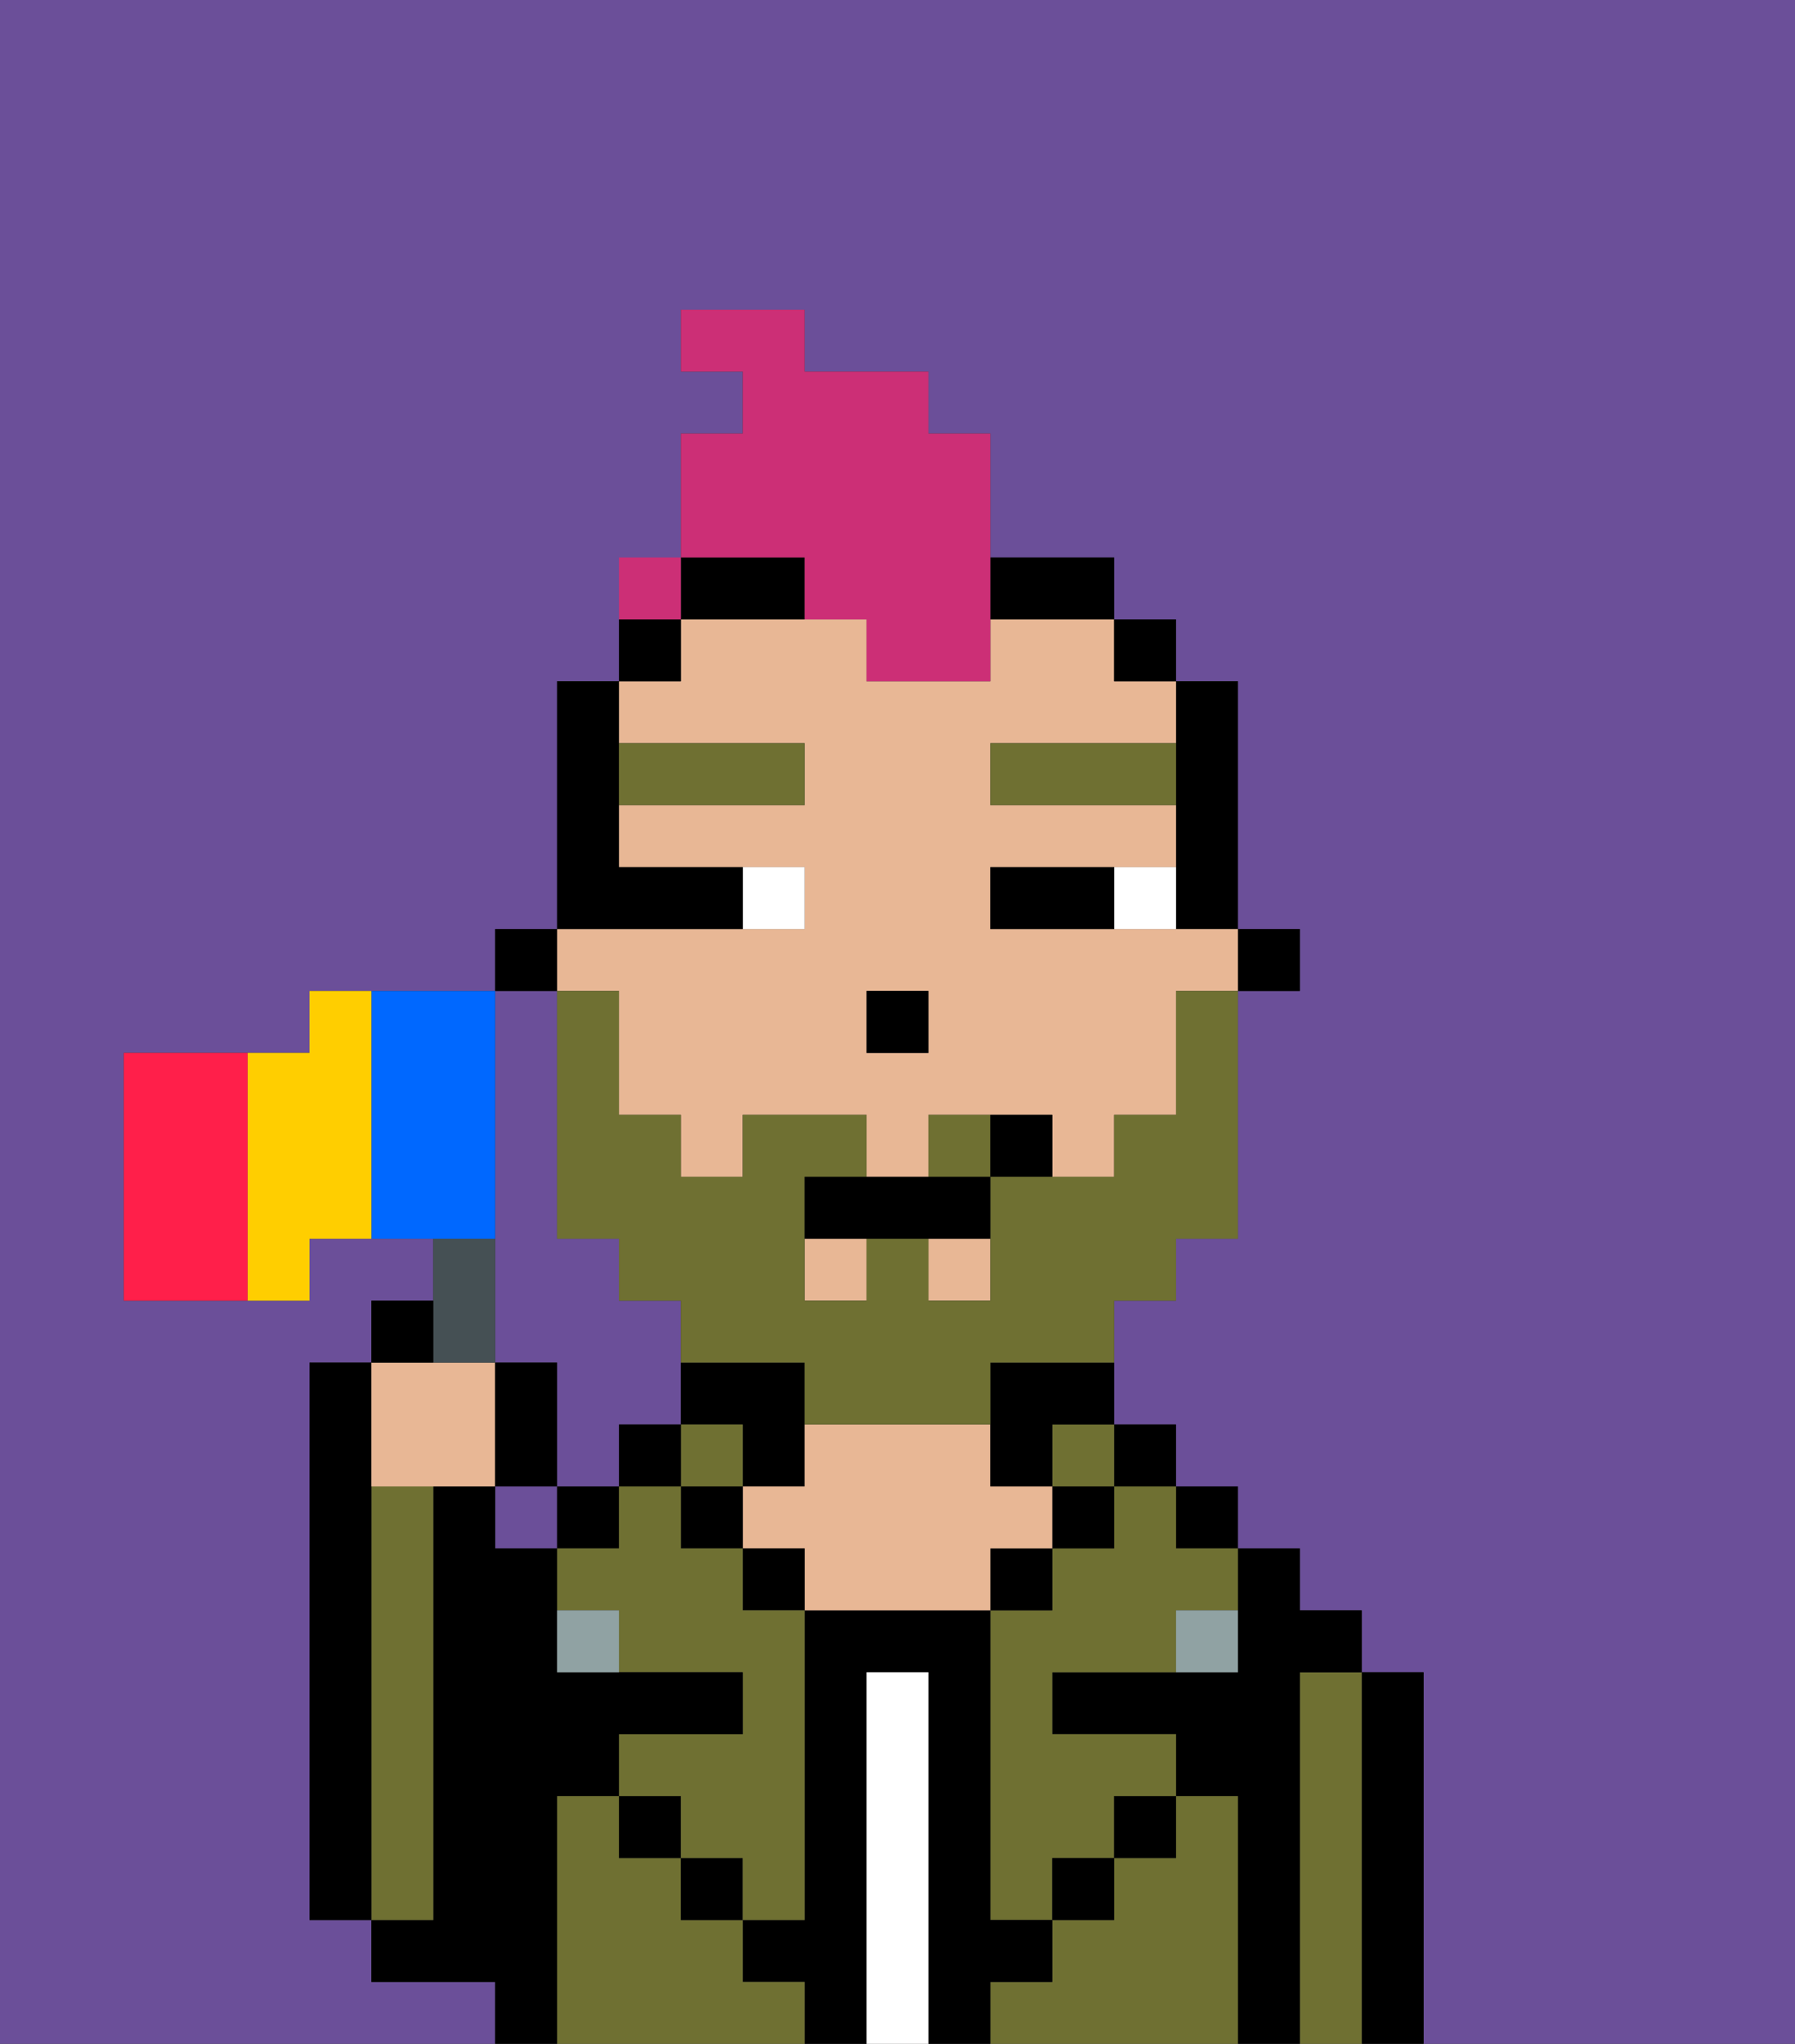 <svg xmlns="http://www.w3.org/2000/svg" viewBox="0 0 29 33"><rect x="0" y="0" width="29" height="33" fill="#333333" stroke="none"/><defs><style>polygon,rect,path{shape-rendering:crispedges;}.fb118-1{fill:#6b4f99;}.fb118-2{fill:#000000;}.fb118-3{fill:#6f7032;}.fb118-4{fill:#ffffff;}.fb118-5{fill:#e8b795;}.fb118-6{fill:#90a2a3;}.fb118-7{fill:#ffffff;}.fb118-8{fill:#6f7032;}.fb118-9{fill:#6f7032;}.fb118-10{fill:#cc2f76;}.fb118-11{fill:#455054;}.fb118-12{fill:#0068ff;}.fb118-13{fill:#ffce00;}.fb118-14{fill:#ff1f4a;}</style></defs><path class="fb118-1" d="M8,19v3H9v2h1V23h1V21H10V20H9V16H8v3Z"/><path class="fb118-1" d="M0,33H8V32H6V31H5V22H6V21H7V20H5v1H2V17H5V16H8V15H9V11h1V10h1V7h1V6H11V5h2V6h2V7h1V9h2v1h1v1h1v4h1v1H20v4H19v1H18v2h1v1h1v1h1v1h1v1h1v6h6V0H0Z"/><rect class="fb118-1" x="8" y="24" width="1" height="1"/><path class="fb118-2" d="M23,27H22v6h1V27Z"/><path class="fb118-3" d="M22,27H21v6h1V27Z"/><path class="fb118-2" d="M21,27h1V26H21V25H20v2H17v1h2v1h1v4h1V27Z"/><rect class="fb118-2" x="19" y="24" width="1" height="1"/><path class="fb118-3" d="M20,29H19v1H18v1H17v1H16v1h4V29Z"/><rect class="fb118-2" x="18" y="23" width="1" height="1"/><path class="fb118-3" d="M18,25H17v1H16v5h1V30h1V29h1V28H17V27h2V26h1V25H19V24H18Z"/><rect class="fb118-2" x="18" y="29" width="1" height="1"/><rect class="fb118-3" x="17" y="23" width="1" height="1"/><rect class="fb118-2" x="17" y="24" width="1" height="1"/><rect class="fb118-2" x="17" y="30" width="1" height="1"/><rect class="fb118-2" x="16" y="25" width="1" height="1"/><path class="fb118-2" d="M17,32V31H16V26H13v5H12v1h1v1h1V27h1v6h1V32Z"/><path class="fb118-4" d="M15,27H14v6h1V27Z"/><path class="fb118-2" d="M12,24h1V22H11v1h1Z"/><path class="fb118-5" d="M17,25V24H16V23H13v1H12v1h1v1h3V25Z"/><rect class="fb118-2" x="12" y="25" width="1" height="1"/><path class="fb118-3" d="M12,32V31H11V30H10V29H9v4h4V32Z"/><rect class="fb118-3" x="11" y="23" width="1" height="1"/><rect class="fb118-2" x="11" y="24" width="1" height="1"/><rect class="fb118-2" x="11" y="30" width="1" height="1"/><rect class="fb118-2" x="10" y="23" width="1" height="1"/><rect class="fb118-2" x="10" y="29" width="1" height="1"/><rect class="fb118-2" x="9" y="24" width="1" height="1"/><path class="fb118-3" d="M12,25H11V24H10v1H9v1h1v1h2v1H10v1h1v1h1v1h1V26H12Z"/><path class="fb118-2" d="M9,29h1V28h2V27H9V25H8V24H7v7H6v1H8v1H9V29Z"/><path class="fb118-3" d="M7,30V24H6v7H7Z"/><path class="fb118-2" d="M6,24V22H5v9H6V24Z"/><path class="fb118-6" d="M9,26v1h1V26Z"/><path class="fb118-6" d="M19,27h1V26H19Z"/><rect class="fb118-2" x="20" y="15" width="1" height="1"/><path class="fb118-2" d="M19,13v2h1V11H19v2Z"/><rect class="fb118-5" x="15" y="20" width="1" height="1"/><rect class="fb118-5" x="13" y="20" width="1" height="1"/><path class="fb118-5" d="M10,16v2h1v1h1V18h2v1h1V18h2v1h1V18h1V16h1V15H16V14h3V13H16V12h3V11H18V10H16v1H14V10H11v1H10v1h3v1H10v1h3v1H9v1Zm4,0h1v1H14Z"/><rect class="fb118-2" x="18" y="10" width="1" height="1"/><path class="fb118-2" d="M16,23v1h1V23h1V22H16Z"/><path class="fb118-2" d="M17,10h1V9H16v1Z"/><path class="fb118-2" d="M13,9H11v1h2Z"/><rect class="fb118-2" x="10" y="10" width="1" height="1"/><rect class="fb118-2" x="8" y="15" width="1" height="1"/><rect class="fb118-2" x="14" y="16" width="1" height="1"/><path class="fb118-7" d="M18,14v1h1V14Z"/><path class="fb118-7" d="M13,15V14H12v1Z"/><path class="fb118-2" d="M17,14H16v1h2V14Z"/><path class="fb118-2" d="M12,15V14H10V11H9v4h3Z"/><path class="fb118-8" d="M13,13V12H10v1Z"/><path class="fb118-8" d="M16,12v1h3V12Z"/><path class="fb118-9" d="M16,18H15v1h1Z"/><path class="fb118-9" d="M19,17v1H18v1H16v2H15V20H14v1H13V19h1V18H12v1H11V18H10V16H9v4h1v1h1v1h2v1h3V22h2V21h1V20h1V16H19Z"/><path class="fb118-2" d="M13,20h3V19H13Z"/><path class="fb118-2" d="M17,19V18H16v1Z"/><path class="fb118-10" d="M13,10h1v1h2V7H15V6H13V5H11V6h1V7H11V9h2Z"/><path class="fb118-5" d="M7,24H8V22H6v2Z"/><path class="fb118-11" d="M8,22V20H7v2Z"/><path class="fb118-2" d="M7,21H6v1H7Z"/><path class="fb118-2" d="M9,22H8v2H9Z"/><path class="fb118-12" d="M8,19V16H6v4H8Z"/><path class="fb118-13" d="M6,16H5v1H4v4H5V20H6V16Z"/><path class="fb118-14" d="M4,17H2v4H4V17Z"/><rect class="fb118-10" x="10" y="9" width="1" height="1"></rect></svg>